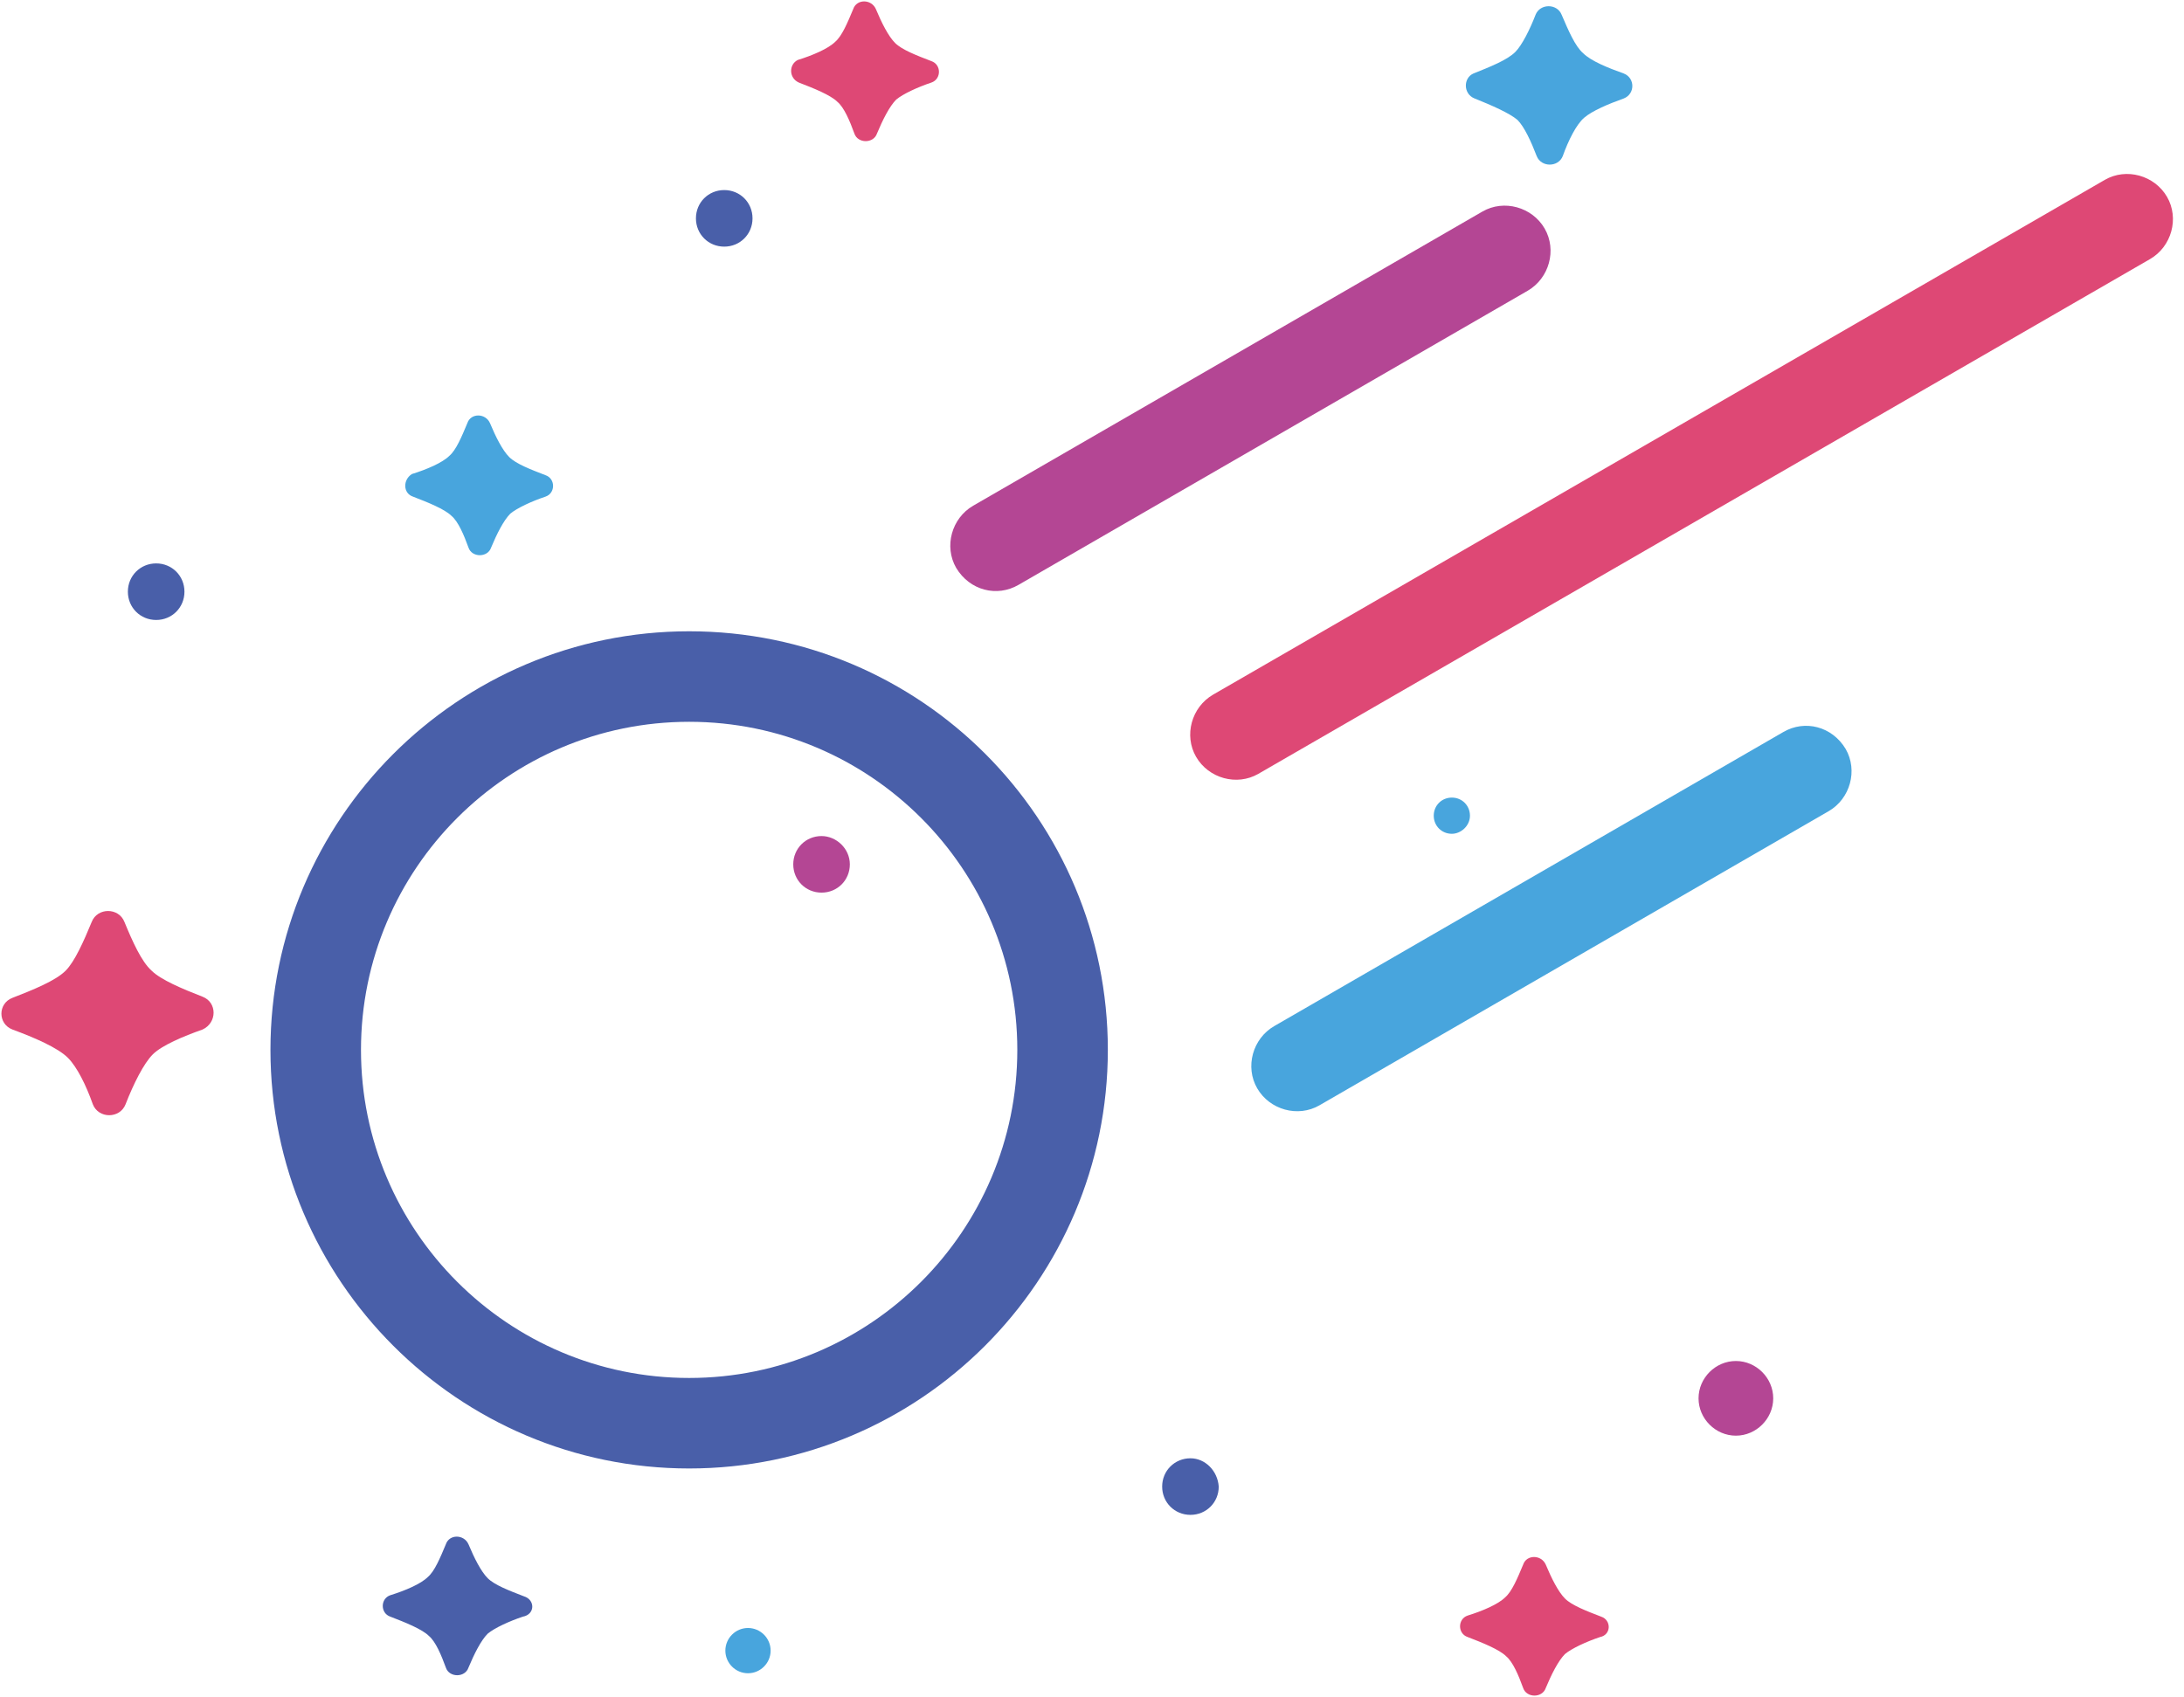 <svg width="193" height="150" viewBox="0 0 193 150" fill="none" xmlns="http://www.w3.org/2000/svg">
<path fill-rule="evenodd" clip-rule="evenodd" d="M130.3 8.7C131.8 9.3 133.4 10 134.1 10.6C134.7 11.2 135.3 12.5 135.8 13.8C136.2 14.8 137.7 14.8 138.1 13.8C138.6 12.4 139.3 11 140 10.4C140.7 9.8 142.1 9.2 143.5 8.7C144.5 8.3 144.5 6.9 143.5 6.5C142.1 6 140.6 5.4 139.9 4.7C139.2 4.1 138.6 2.7 138 1.3C137.6 0.3 136.1 0.3 135.7 1.3C135.2 2.6 134.5 4 133.9 4.6C133.2 5.3 131.7 5.9 130.2 6.5C129.3 6.9 129.3 8.3 130.3 8.7Z" fill="#48A5DD"/>
<path fill-rule="evenodd" clip-rule="evenodd" d="M17.9 88.1C16.1 87.4 14.2 86.6 13.4 85.8C12.5 85 11.7 83.2 11 81.5C10.5 80.2 8.6 80.2 8.1 81.5C7.4 83.2 6.6 85 5.8 85.8C4.9 86.7 2.9 87.5 1.1 88.2C-0.2 88.7 -0.2 90.5 1.1 91C3 91.7 5.1 92.6 6 93.5C6.8 94.3 7.6 95.9 8.2 97.6C8.7 98.9 10.6 98.9 11.1 97.6C11.8 95.8 12.7 94 13.5 93.2C14.3 92.4 16.2 91.6 17.9 91C19.2 90.4 19.2 88.6 17.9 88.1Z" fill="#DE4875"/>
<path fill-rule="evenodd" clip-rule="evenodd" d="M36.5 43.9C37.8 44.4 39.3 45 39.9 45.6C40.5 46.1 41 47.3 41.4 48.4C41.7 49.3 43.1 49.3 43.4 48.4C43.9 47.2 44.5 46 45.1 45.4C45.7 44.9 47 44.3 48.2 43.9C49.1 43.6 49.1 42.3 48.2 42C46.9 41.5 45.6 41 45 40.4C44.4 39.8 43.8 38.6 43.3 37.4C42.9 36.5 41.6 36.5 41.3 37.4C40.8 38.6 40.3 39.8 39.7 40.3C39.1 40.9 37.7 41.5 36.4 41.9C35.6 42.4 35.6 43.6 36.5 43.9Z" fill="#48A5DD"/>
<path fill-rule="evenodd" clip-rule="evenodd" d="M141.5 142.9C140.2 142.4 138.9 141.9 138.3 141.3C137.7 140.7 137.1 139.5 136.6 138.3C136.2 137.4 134.9 137.4 134.6 138.3C134.1 139.5 133.6 140.7 133 141.2C132.4 141.8 131 142.4 129.7 142.8C128.8 143.1 128.8 144.4 129.7 144.7C131 145.2 132.5 145.8 133.1 146.4C133.7 146.9 134.2 148.1 134.6 149.2C134.9 150.1 136.3 150.1 136.6 149.2C137.1 148 137.7 146.8 138.3 146.2C138.9 145.7 140.2 145.1 141.4 144.7C142.4 144.5 142.4 143.2 141.5 142.9Z" fill="#DE4875"/>
<path fill-rule="evenodd" clip-rule="evenodd" d="M129.9 72.1C129.9 71.2 129.2 70.5 128.3 70.5C127.4 70.5 126.7 71.2 126.7 72.1C126.7 73 127.4 73.7 128.3 73.7C129.1 73.7 129.9 73 129.9 72.1Z" fill="#48A5DD"/>
<path fill-rule="evenodd" clip-rule="evenodd" d="M153.4 120.3C151.6 120.3 150.1 121.8 150.1 123.6C150.1 125.4 151.6 126.9 153.4 126.9C155.2 126.9 156.7 125.4 156.7 123.6C156.7 121.8 155.2 120.3 153.4 120.3Z" fill="#B44694"/>
<path fill-rule="evenodd" clip-rule="evenodd" d="M13.8 54.8C15.2 54.8 16.3 53.7 16.3 52.3C16.3 50.9 15.2 49.8 13.8 49.8C12.4 49.8 11.3 50.9 11.3 52.3C11.3 53.7 12.4 54.8 13.8 54.8Z" fill="#495FA9"/>
<path fill-rule="evenodd" clip-rule="evenodd" d="M66.1 143.9C65 143.9 64.1 144.8 64.1 145.9C64.1 147 65 147.9 66.1 147.9C67.2 147.9 68.1 147 68.1 145.9C68.1 144.8 67.2 143.9 66.1 143.9Z" fill="#48A5DD"/>
<path fill-rule="evenodd" clip-rule="evenodd" d="M70.6 7.3C71.9 7.8 73.4 8.4 74 9C74.6 9.5 75.1 10.7 75.5 11.8C75.8 12.7 77.2 12.7 77.5 11.8C78 10.6 78.6 9.4 79.2 8.8C79.8 8.3 81.1 7.7 82.3 7.3C83.2 7 83.2 5.7 82.3 5.4C81 4.9 79.7 4.4 79.1 3.8C78.5 3.2 77.9 2 77.4 0.8C77 -0.1 75.7 -0.1 75.4 0.8C74.9 2 74.4 3.2 73.8 3.7C73.2 4.3 71.8 4.9 70.5 5.3C69.7 5.7 69.7 6.9 70.6 7.3Z" fill="#DE4875"/>
<path fill-rule="evenodd" clip-rule="evenodd" d="M105.2 128.9C103.8 128.9 102.7 130 102.7 131.4C102.7 132.8 103.8 133.9 105.2 133.9C106.6 133.9 107.7 132.8 107.7 131.4C107.6 130 106.5 128.9 105.2 128.9Z" fill="#495FA9"/>
<path fill-rule="evenodd" clip-rule="evenodd" d="M64 21.8C65.4 21.8 66.5 20.7 66.5 19.3C66.5 17.9 65.4 16.8 64 16.8C62.6 16.8 61.5 17.9 61.5 19.3C61.5 20.7 62.6 21.8 64 21.8Z" fill="#495FA9"/>
<path fill-rule="evenodd" clip-rule="evenodd" d="M46.3 141.1C45 140.6 43.7 140.1 43.1 139.5C42.5 138.9 41.9 137.7 41.4 136.5C41 135.6 39.7 135.6 39.4 136.5C38.9 137.7 38.4 138.9 37.8 139.4C37.2 140 35.8 140.6 34.5 141C33.6 141.3 33.6 142.6 34.5 142.9C35.8 143.4 37.3 144 37.9 144.6C38.5 145.1 39 146.3 39.4 147.4C39.7 148.3 41.1 148.3 41.4 147.4C41.9 146.2 42.5 145 43.1 144.4C43.7 143.9 45 143.3 46.2 142.9C47.3 142.7 47.3 141.4 46.3 141.1Z" fill="#495FA9"/>
<path fill-rule="evenodd" clip-rule="evenodd" d="M72.6 73.9C71.2 73.9 70.1 75 70.1 76.4C70.1 77.8 71.2 78.9 72.6 78.9C74 78.9 75.1 77.8 75.1 76.4C75.1 75 73.9 73.9 72.6 73.9Z" fill="#B44694"/>
<path fill-rule="evenodd" clip-rule="evenodd" d="M60.9 55.8C40.5 55.8 23.9 72.4 23.9 92.8C23.9 113.2 40.5 129.8 60.9 129.8C81.3 129.8 97.9 113.2 97.9 92.8C97.9 72.4 81.4 55.8 60.9 55.8ZM60.9 121.8C44.9 121.8 31.9 108.8 31.9 92.8C31.9 76.8 44.9 63.8 60.9 63.8C76.9 63.8 89.9 76.8 89.9 92.8C89.9 108.8 76.9 121.8 60.9 121.8Z" fill="#495FA9"/>
<path fill-rule="evenodd" clip-rule="evenodd" d="M191.5 17.4C190.4 15.5 187.9 14.8 186 15.9L107.2 61.4C105.3 62.5 104.6 65 105.7 66.9C106.8 68.8 109.3 69.5 111.2 68.4L190 22.9C191.9 21.8 192.6 19.3 191.5 17.4Z" fill="#DE4875"/>
<path fill-rule="evenodd" clip-rule="evenodd" d="M157.6 64.7L112.6 90.7C110.7 91.8 110 94.3 111.1 96.2C112.2 98.1 114.7 98.8 116.6 97.7L161.6 71.7C163.5 70.6 164.2 68.1 163.1 66.2C161.9 64.2 159.5 63.6 157.6 64.7Z" fill="#48A5DD"/>
<path fill-rule="evenodd" clip-rule="evenodd" d="M90 51.7L135 25.7C136.9 24.6 137.6 22.1 136.5 20.2C135.4 18.3 132.9 17.6 131 18.7L86 44.7C84.1 45.8 83.4 48.3 84.5 50.2C85.7 52.2 88.1 52.8 90 51.7Z" fill="#B44694"/>
</svg>
